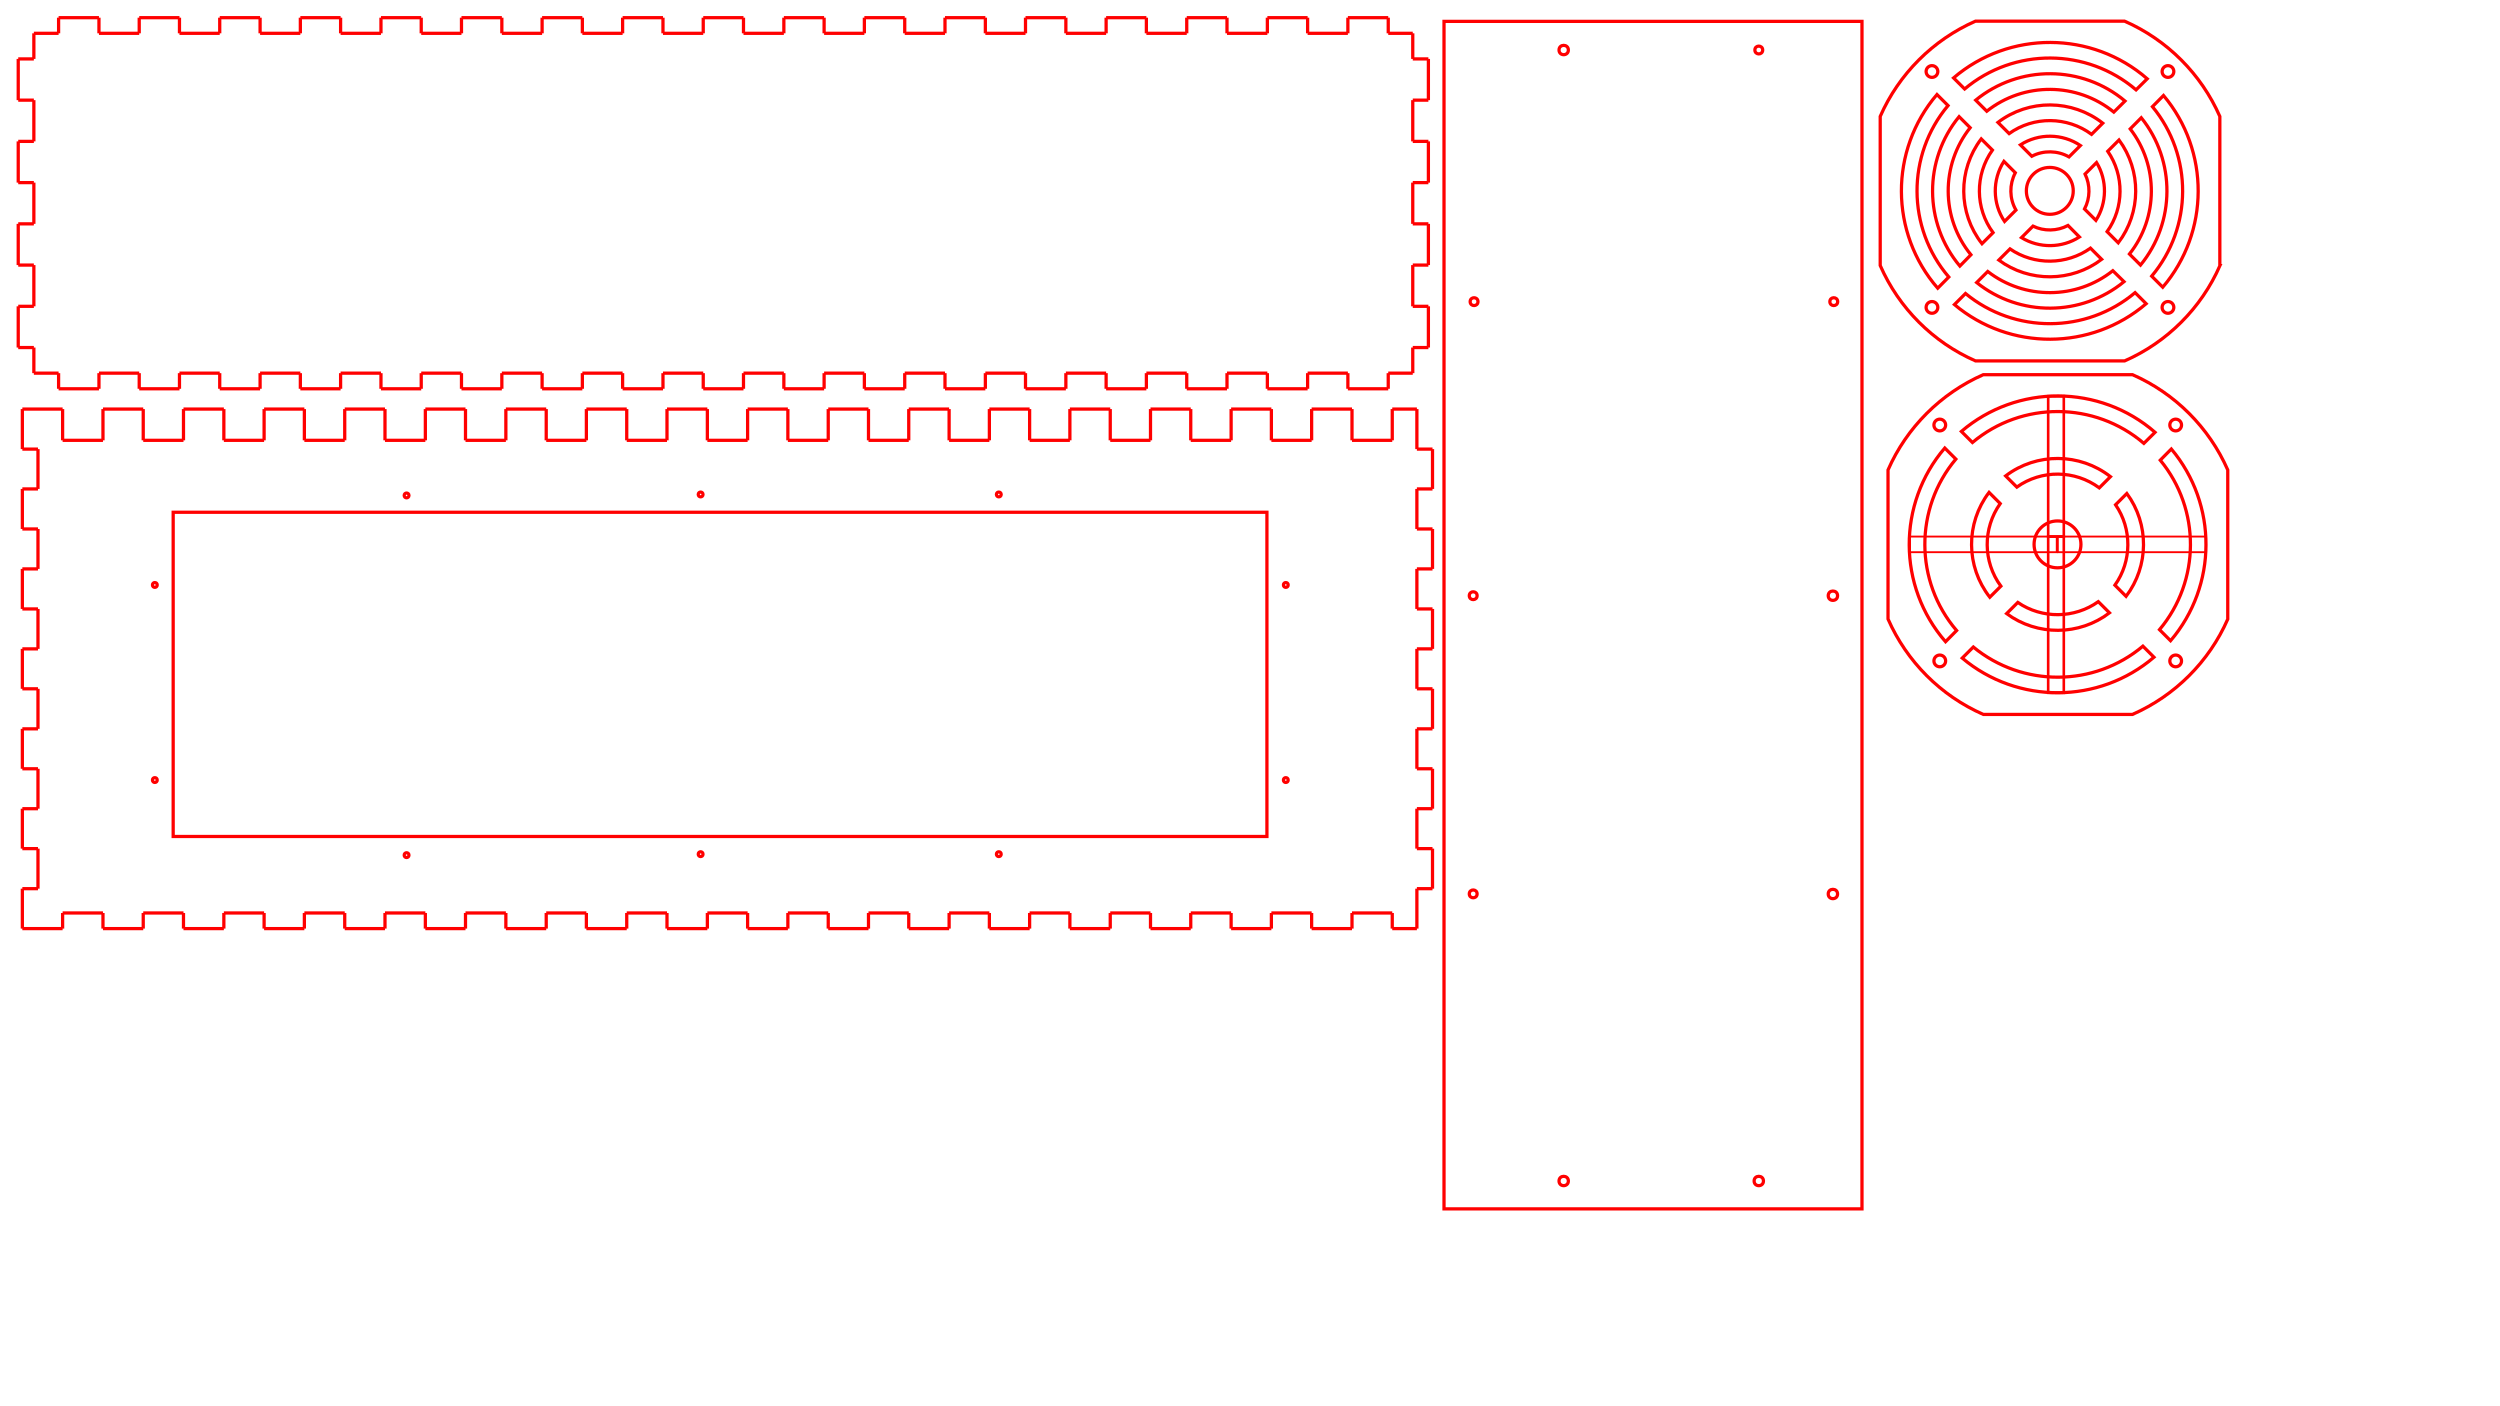 <?xml version="1.0" encoding="utf-8"?>
<!-- Generator: Adobe Illustrator 17.1.0, SVG Export Plug-In . SVG Version: 6.00 Build 0)  -->
<!DOCTYPE svg PUBLIC "-//W3C//DTD SVG 1.1//EN" "http://www.w3.org/Graphics/SVG/1.1/DTD/svg11.dtd">
<svg version="1.1" id="Layer_1" xmlns="http://www.w3.org/2000/svg" xmlns:xlink="http://www.w3.org/1999/xlink" x="0px" y="0px"
	 viewBox="0 0 2304 1296" enable-background="new 0 0 2304 1296" xml:space="preserve">
<g id="Layer_x0020_1">
	<line fill="none" stroke="#FF0000" stroke-width="3" x1="31.2" y1="343.9" x2="54" y2="343.9"/>
	<line fill="none" stroke="#FF0000" stroke-width="3" x1="54" y1="343.9" x2="54" y2="358.3"/>
	<line fill="none" stroke="#FF0000" stroke-width="3" x1="54" y1="358.3" x2="91.2" y2="358.3"/>
	<line fill="none" stroke="#FF0000" stroke-width="3" x1="91.2" y1="343.9" x2="91.2" y2="358.3"/>
	<line fill="none" stroke="#FF0000" stroke-width="3" x1="91.2" y1="343.9" x2="128.3" y2="343.9"/>
	<line fill="none" stroke="#FF0000" stroke-width="3" x1="128.3" y1="343.9" x2="128.3" y2="358.3"/>
	<line fill="none" stroke="#FF0000" stroke-width="3" x1="128.3" y1="358.3" x2="165.4" y2="358.3"/>
	<line fill="none" stroke="#FF0000" stroke-width="3" x1="165.4" y1="343.9" x2="165.4" y2="358.3"/>
	<line fill="none" stroke="#FF0000" stroke-width="3" x1="165.4" y1="343.9" x2="202.5" y2="343.9"/>
	<line fill="none" stroke="#FF0000" stroke-width="3" x1="202.5" y1="343.9" x2="202.5" y2="358.3"/>
	<line fill="none" stroke="#FF0000" stroke-width="3" x1="202.5" y1="358.3" x2="239.7" y2="358.3"/>
	<line fill="none" stroke="#FF0000" stroke-width="3" x1="239.7" y1="343.9" x2="239.7" y2="358.3"/>
	<line fill="none" stroke="#FF0000" stroke-width="3" x1="239.7" y1="343.9" x2="276.8" y2="343.9"/>
	<line fill="none" stroke="#FF0000" stroke-width="3" x1="276.8" y1="343.9" x2="276.8" y2="358.3"/>
	<line fill="none" stroke="#FF0000" stroke-width="3" x1="276.8" y1="358.3" x2="313.9" y2="358.3"/>
	<line fill="none" stroke="#FF0000" stroke-width="3" x1="313.9" y1="343.9" x2="313.9" y2="358.3"/>
	<line fill="none" stroke="#FF0000" stroke-width="3" x1="313.9" y1="343.9" x2="351.1" y2="343.9"/>
	<line fill="none" stroke="#FF0000" stroke-width="3" x1="351.1" y1="343.9" x2="351.1" y2="358.3"/>
	<line fill="none" stroke="#FF0000" stroke-width="3" x1="351.1" y1="358.3" x2="388.2" y2="358.3"/>
	<line fill="none" stroke="#FF0000" stroke-width="3" x1="388.2" y1="343.9" x2="388.2" y2="358.3"/>
	<line fill="none" stroke="#FF0000" stroke-width="3" x1="388.2" y1="343.9" x2="425.3" y2="343.9"/>
	<line fill="none" stroke="#FF0000" stroke-width="3" x1="425.3" y1="343.9" x2="425.3" y2="358.3"/>
	<line fill="none" stroke="#FF0000" stroke-width="3" x1="425.3" y1="358.3" x2="462.5" y2="358.3"/>
	<line fill="none" stroke="#FF0000" stroke-width="3" x1="462.5" y1="343.9" x2="462.5" y2="358.3"/>
	<line fill="none" stroke="#FF0000" stroke-width="3" x1="462.5" y1="343.9" x2="499.6" y2="343.9"/>
	<line fill="none" stroke="#FF0000" stroke-width="3" x1="499.6" y1="343.9" x2="499.6" y2="358.3"/>
	<line fill="none" stroke="#FF0000" stroke-width="3" x1="499.6" y1="358.3" x2="536.7" y2="358.3"/>
	<line fill="none" stroke="#FF0000" stroke-width="3" x1="536.7" y1="343.9" x2="536.7" y2="358.3"/>
	<line fill="none" stroke="#FF0000" stroke-width="3" x1="536.7" y1="343.9" x2="573.8" y2="343.9"/>
	<line fill="none" stroke="#FF0000" stroke-width="3" x1="573.8" y1="343.9" x2="573.8" y2="358.3"/>
	<line fill="none" stroke="#FF0000" stroke-width="3" x1="573.8" y1="358.3" x2="611" y2="358.3"/>
	<line fill="none" stroke="#FF0000" stroke-width="3" x1="611" y1="343.9" x2="611" y2="358.3"/>
	<line fill="none" stroke="#FF0000" stroke-width="3" x1="611" y1="343.9" x2="648.1" y2="343.9"/>
	<line fill="none" stroke="#FF0000" stroke-width="3" x1="648.1" y1="343.9" x2="648.1" y2="358.3"/>
	<line fill="none" stroke="#FF0000" stroke-width="3" x1="648.1" y1="358.3" x2="685.2" y2="358.3"/>
	<line fill="none" stroke="#FF0000" stroke-width="3" x1="685.2" y1="343.9" x2="685.2" y2="358.3"/>
	<line fill="none" stroke="#FF0000" stroke-width="3" x1="685.2" y1="343.9" x2="722.4" y2="343.9"/>
	<line fill="none" stroke="#FF0000" stroke-width="3" x1="722.4" y1="343.9" x2="722.4" y2="358.3"/>
	<line fill="none" stroke="#FF0000" stroke-width="3" x1="722.4" y1="358.3" x2="759.5" y2="358.3"/>
	<line fill="none" stroke="#FF0000" stroke-width="3" x1="759.5" y1="343.9" x2="759.5" y2="358.3"/>
	<line fill="none" stroke="#FF0000" stroke-width="3" x1="759.5" y1="343.9" x2="796.6" y2="343.9"/>
	<line fill="none" stroke="#FF0000" stroke-width="3" x1="796.6" y1="343.9" x2="796.6" y2="358.3"/>
	<line fill="none" stroke="#FF0000" stroke-width="3" x1="796.6" y1="358.3" x2="833.8" y2="358.3"/>
	<line fill="none" stroke="#FF0000" stroke-width="3" x1="833.8" y1="343.9" x2="833.8" y2="358.3"/>
	<line fill="none" stroke="#FF0000" stroke-width="3" x1="833.8" y1="343.9" x2="870.9" y2="343.9"/>
	<line fill="none" stroke="#FF0000" stroke-width="3" x1="870.9" y1="343.9" x2="870.9" y2="358.3"/>
	<line fill="none" stroke="#FF0000" stroke-width="3" x1="870.9" y1="358.3" x2="908.1" y2="358.3"/>
	<line fill="none" stroke="#FF0000" stroke-width="3" x1="908.1" y1="343.9" x2="908.1" y2="358.3"/>
	<line fill="none" stroke="#FF0000" stroke-width="3" x1="908.1" y1="343.9" x2="945.1" y2="343.9"/>
	<line fill="none" stroke="#FF0000" stroke-width="3" x1="945.1" y1="343.9" x2="945.1" y2="358.3"/>
	<line fill="none" stroke="#FF0000" stroke-width="3" x1="945.1" y1="358.3" x2="982.3" y2="358.3"/>
	<line fill="none" stroke="#FF0000" stroke-width="3" x1="982.3" y1="343.9" x2="982.3" y2="358.3"/>
	<line fill="none" stroke="#FF0000" stroke-width="3" x1="982.3" y1="343.9" x2="1019.4" y2="343.9"/>
	<line fill="none" stroke="#FF0000" stroke-width="3" x1="1019.4" y1="343.9" x2="1019.4" y2="358.3"/>
	<line fill="none" stroke="#FF0000" stroke-width="3" x1="1019.4" y1="358.3" x2="1056.5" y2="358.3"/>
	<line fill="none" stroke="#FF0000" stroke-width="3" x1="1056.5" y1="343.9" x2="1056.5" y2="358.3"/>
	<line fill="none" stroke="#FF0000" stroke-width="3" x1="1056.5" y1="343.9" x2="1093.7" y2="343.9"/>
	<line fill="none" stroke="#FF0000" stroke-width="3" x1="1093.7" y1="343.9" x2="1093.7" y2="358.3"/>
	<line fill="none" stroke="#FF0000" stroke-width="3" x1="1093.7" y1="358.3" x2="1130.8" y2="358.3"/>
	<line fill="none" stroke="#FF0000" stroke-width="3" x1="1130.8" y1="343.9" x2="1130.8" y2="358.3"/>
	<line fill="none" stroke="#FF0000" stroke-width="3" x1="1130.8" y1="343.9" x2="1168" y2="343.9"/>
	<line fill="none" stroke="#FF0000" stroke-width="3" x1="1168" y1="343.9" x2="1168" y2="358.3"/>
	<line fill="none" stroke="#FF0000" stroke-width="3" x1="1168" y1="358.3" x2="1205.1" y2="358.3"/>
	<line fill="none" stroke="#FF0000" stroke-width="3" x1="1205.1" y1="343.9" x2="1205.1" y2="358.3"/>
	<line fill="none" stroke="#FF0000" stroke-width="3" x1="1205.1" y1="343.9" x2="1242.2" y2="343.9"/>
	<line fill="none" stroke="#FF0000" stroke-width="3" x1="1242.2" y1="343.9" x2="1242.2" y2="358.3"/>
	<line fill="none" stroke="#FF0000" stroke-width="3" x1="1242.2" y1="358.3" x2="1279.4" y2="358.3"/>
	<line fill="none" stroke="#FF0000" stroke-width="3" x1="1279.4" y1="343.9" x2="1279.4" y2="358.3"/>
	<line fill="none" stroke="#FF0000" stroke-width="3" x1="1279.4" y1="343.9" x2="1302" y2="343.9"/>
	<line fill="none" stroke="#FF0000" stroke-width="3" x1="31.2" y1="30.7" x2="54" y2="30.7"/>
	<line fill="none" stroke="#FF0000" stroke-width="3" x1="54" y1="16.3" x2="54" y2="30.7"/>
	<line fill="none" stroke="#FF0000" stroke-width="3" x1="54" y1="16.3" x2="91.2" y2="16.3"/>
	<line fill="none" stroke="#FF0000" stroke-width="3" x1="91.2" y1="16.3" x2="91.2" y2="30.7"/>
	<line fill="none" stroke="#FF0000" stroke-width="3" x1="91.2" y1="30.7" x2="128.3" y2="30.7"/>
	<line fill="none" stroke="#FF0000" stroke-width="3" x1="128.3" y1="16.3" x2="128.3" y2="30.7"/>
	<line fill="none" stroke="#FF0000" stroke-width="3" x1="128.3" y1="16.3" x2="165.4" y2="16.3"/>
	<line fill="none" stroke="#FF0000" stroke-width="3" x1="165.4" y1="16.3" x2="165.4" y2="30.7"/>
	<line fill="none" stroke="#FF0000" stroke-width="3" x1="165.4" y1="30.7" x2="202.5" y2="30.7"/>
	<line fill="none" stroke="#FF0000" stroke-width="3" x1="202.5" y1="16.3" x2="202.5" y2="30.7"/>
	<line fill="none" stroke="#FF0000" stroke-width="3" x1="202.5" y1="16.3" x2="239.7" y2="16.3"/>
	<line fill="none" stroke="#FF0000" stroke-width="3" x1="239.7" y1="16.3" x2="239.7" y2="30.7"/>
	<line fill="none" stroke="#FF0000" stroke-width="3" x1="239.7" y1="30.7" x2="276.8" y2="30.7"/>
	<line fill="none" stroke="#FF0000" stroke-width="3" x1="276.8" y1="16.3" x2="276.8" y2="30.7"/>
	<line fill="none" stroke="#FF0000" stroke-width="3" x1="276.8" y1="16.3" x2="313.9" y2="16.3"/>
	<line fill="none" stroke="#FF0000" stroke-width="3" x1="313.9" y1="16.3" x2="313.9" y2="30.7"/>
	<line fill="none" stroke="#FF0000" stroke-width="3" x1="313.9" y1="30.7" x2="351.1" y2="30.7"/>
	<line fill="none" stroke="#FF0000" stroke-width="3" x1="351.1" y1="16.3" x2="351.1" y2="30.7"/>
	<line fill="none" stroke="#FF0000" stroke-width="3" x1="351.1" y1="16.3" x2="388.2" y2="16.3"/>
	<line fill="none" stroke="#FF0000" stroke-width="3" x1="388.2" y1="16.3" x2="388.2" y2="30.7"/>
	<line fill="none" stroke="#FF0000" stroke-width="3" x1="388.2" y1="30.7" x2="425.3" y2="30.7"/>
	<line fill="none" stroke="#FF0000" stroke-width="3" x1="425.3" y1="16.3" x2="425.3" y2="30.7"/>
	<line fill="none" stroke="#FF0000" stroke-width="3" x1="425.3" y1="16.3" x2="462.5" y2="16.3"/>
	<line fill="none" stroke="#FF0000" stroke-width="3" x1="462.5" y1="16.3" x2="462.5" y2="30.7"/>
	<line fill="none" stroke="#FF0000" stroke-width="3" x1="462.5" y1="30.7" x2="499.6" y2="30.7"/>
	<line fill="none" stroke="#FF0000" stroke-width="3" x1="499.6" y1="16.3" x2="499.6" y2="30.7"/>
	<line fill="none" stroke="#FF0000" stroke-width="3" x1="499.6" y1="16.3" x2="536.7" y2="16.3"/>
	<line fill="none" stroke="#FF0000" stroke-width="3" x1="536.7" y1="16.3" x2="536.7" y2="30.7"/>
	<line fill="none" stroke="#FF0000" stroke-width="3" x1="536.7" y1="30.7" x2="573.8" y2="30.7"/>
	<line fill="none" stroke="#FF0000" stroke-width="3" x1="573.8" y1="16.3" x2="573.8" y2="30.7"/>
	<line fill="none" stroke="#FF0000" stroke-width="3" x1="573.8" y1="16.3" x2="611" y2="16.3"/>
	<line fill="none" stroke="#FF0000" stroke-width="3" x1="611" y1="16.3" x2="611" y2="30.7"/>
	<line fill="none" stroke="#FF0000" stroke-width="3" x1="611" y1="30.7" x2="648.1" y2="30.7"/>
	<line fill="none" stroke="#FF0000" stroke-width="3" x1="648.1" y1="16.3" x2="648.1" y2="30.7"/>
	<line fill="none" stroke="#FF0000" stroke-width="3" x1="648.1" y1="16.3" x2="685.2" y2="16.3"/>
	<line fill="none" stroke="#FF0000" stroke-width="3" x1="685.2" y1="16.3" x2="685.2" y2="30.7"/>
	<line fill="none" stroke="#FF0000" stroke-width="3" x1="685.2" y1="30.7" x2="722.4" y2="30.7"/>
	<line fill="none" stroke="#FF0000" stroke-width="3" x1="722.4" y1="16.3" x2="722.4" y2="30.7"/>
	<line fill="none" stroke="#FF0000" stroke-width="3" x1="722.4" y1="16.3" x2="759.5" y2="16.3"/>
	<line fill="none" stroke="#FF0000" stroke-width="3" x1="759.5" y1="16.3" x2="759.5" y2="30.7"/>
	<line fill="none" stroke="#FF0000" stroke-width="3" x1="759.5" y1="30.7" x2="796.6" y2="30.7"/>
	<line fill="none" stroke="#FF0000" stroke-width="3" x1="796.6" y1="16.3" x2="796.6" y2="30.7"/>
	<line fill="none" stroke="#FF0000" stroke-width="3" x1="796.6" y1="16.3" x2="833.8" y2="16.3"/>
	<line fill="none" stroke="#FF0000" stroke-width="3" x1="833.8" y1="16.3" x2="833.8" y2="30.7"/>
	<line fill="none" stroke="#FF0000" stroke-width="3" x1="833.8" y1="30.7" x2="870.9" y2="30.7"/>
	<line fill="none" stroke="#FF0000" stroke-width="3" x1="870.9" y1="16.3" x2="870.9" y2="30.7"/>
	<line fill="none" stroke="#FF0000" stroke-width="3" x1="870.9" y1="16.3" x2="908.1" y2="16.3"/>
	<line fill="none" stroke="#FF0000" stroke-width="3" x1="908.1" y1="16.3" x2="908.1" y2="30.7"/>
	<line fill="none" stroke="#FF0000" stroke-width="3" x1="908.1" y1="30.7" x2="945.1" y2="30.7"/>
	<line fill="none" stroke="#FF0000" stroke-width="3" x1="945.1" y1="16.3" x2="945.1" y2="30.7"/>
	<line fill="none" stroke="#FF0000" stroke-width="3" x1="945.1" y1="16.3" x2="982.3" y2="16.3"/>
	<line fill="none" stroke="#FF0000" stroke-width="3" x1="982.3" y1="16.3" x2="982.3" y2="30.7"/>
	<line fill="none" stroke="#FF0000" stroke-width="3" x1="982.3" y1="30.7" x2="1019.4" y2="30.7"/>
	<line fill="none" stroke="#FF0000" stroke-width="3" x1="1019.4" y1="16.3" x2="1019.4" y2="30.7"/>
	<line fill="none" stroke="#FF0000" stroke-width="3" x1="1019.4" y1="16.3" x2="1056.5" y2="16.3"/>
	<line fill="none" stroke="#FF0000" stroke-width="3" x1="1056.5" y1="16.3" x2="1056.5" y2="30.7"/>
	<line fill="none" stroke="#FF0000" stroke-width="3" x1="1056.5" y1="30.7" x2="1093.7" y2="30.7"/>
	<line fill="none" stroke="#FF0000" stroke-width="3" x1="1093.7" y1="16.3" x2="1093.7" y2="30.7"/>
	<line fill="none" stroke="#FF0000" stroke-width="3" x1="1093.7" y1="16.3" x2="1130.8" y2="16.3"/>
	<line fill="none" stroke="#FF0000" stroke-width="3" x1="1130.8" y1="16.3" x2="1130.8" y2="30.7"/>
	<line fill="none" stroke="#FF0000" stroke-width="3" x1="1130.8" y1="30.7" x2="1168" y2="30.7"/>
	<line fill="none" stroke="#FF0000" stroke-width="3" x1="1168" y1="16.3" x2="1168" y2="30.7"/>
	<line fill="none" stroke="#FF0000" stroke-width="3" x1="1168" y1="16.3" x2="1205.1" y2="16.3"/>
	<line fill="none" stroke="#FF0000" stroke-width="3" x1="1205.1" y1="16.3" x2="1205.1" y2="30.7"/>
	<line fill="none" stroke="#FF0000" stroke-width="3" x1="1205.1" y1="30.7" x2="1242.2" y2="30.7"/>
	<line fill="none" stroke="#FF0000" stroke-width="3" x1="1242.2" y1="16.3" x2="1242.2" y2="30.7"/>
	<line fill="none" stroke="#FF0000" stroke-width="3" x1="1242.2" y1="16.3" x2="1279.4" y2="16.3"/>
	<line fill="none" stroke="#FF0000" stroke-width="3" x1="1279.4" y1="16.3" x2="1279.4" y2="30.7"/>
	<line fill="none" stroke="#FF0000" stroke-width="3" x1="1279.4" y1="30.7" x2="1302" y2="30.7"/>
	<line fill="none" stroke="#FF0000" stroke-width="3" x1="31.2" y1="343.9" x2="31.2" y2="320.3"/>
	<line fill="none" stroke="#FF0000" stroke-width="3" x1="31.2" y1="320.3" x2="16.8" y2="320.3"/>
	<line fill="none" stroke="#FF0000" stroke-width="3" x1="16.8" y1="320.3" x2="16.8" y2="282.3"/>
	<line fill="none" stroke="#FF0000" stroke-width="3" x1="31.2" y1="282.3" x2="16.8" y2="282.3"/>
	<line fill="none" stroke="#FF0000" stroke-width="3" x1="31.2" y1="282.3" x2="31.2" y2="244.3"/>
	<line fill="none" stroke="#FF0000" stroke-width="3" x1="31.2" y1="244.3" x2="16.8" y2="244.3"/>
	<line fill="none" stroke="#FF0000" stroke-width="3" x1="16.8" y1="244.3" x2="16.8" y2="206.3"/>
	<line fill="none" stroke="#FF0000" stroke-width="3" x1="31.2" y1="206.3" x2="16.8" y2="206.3"/>
	<line fill="none" stroke="#FF0000" stroke-width="3" x1="31.2" y1="206.3" x2="31.2" y2="168.3"/>
	<line fill="none" stroke="#FF0000" stroke-width="3" x1="31.2" y1="168.3" x2="16.8" y2="168.3"/>
	<line fill="none" stroke="#FF0000" stroke-width="3" x1="16.8" y1="168.3" x2="16.8" y2="130.3"/>
	<line fill="none" stroke="#FF0000" stroke-width="3" x1="31.2" y1="130.3" x2="16.8" y2="130.3"/>
	<line fill="none" stroke="#FF0000" stroke-width="3" x1="31.2" y1="130.3" x2="31.2" y2="92.3"/>
	<line fill="none" stroke="#FF0000" stroke-width="3" x1="31.2" y1="92.3" x2="16.8" y2="92.3"/>
	<line fill="none" stroke="#FF0000" stroke-width="3" x1="16.8" y1="92.3" x2="16.8" y2="54.3"/>
	<line fill="none" stroke="#FF0000" stroke-width="3" x1="31.2" y1="54.3" x2="16.8" y2="54.3"/>
	<line fill="none" stroke="#FF0000" stroke-width="3" x1="31.2" y1="54.3" x2="31.2" y2="30.7"/>
	<line fill="none" stroke="#FF0000" stroke-width="3" x1="1302" y1="343.9" x2="1302" y2="320.3"/>
	<line fill="none" stroke="#FF0000" stroke-width="3" x1="1316.4" y1="320.3" x2="1302" y2="320.3"/>
	<line fill="none" stroke="#FF0000" stroke-width="3" x1="1316.4" y1="320.3" x2="1316.4" y2="282.3"/>
	<line fill="none" stroke="#FF0000" stroke-width="3" x1="1316.4" y1="282.3" x2="1302" y2="282.3"/>
	<line fill="none" stroke="#FF0000" stroke-width="3" x1="1302" y1="282.3" x2="1302" y2="244.3"/>
	<line fill="none" stroke="#FF0000" stroke-width="3" x1="1316.4" y1="244.3" x2="1302" y2="244.3"/>
	<line fill="none" stroke="#FF0000" stroke-width="3" x1="1316.4" y1="244.3" x2="1316.4" y2="206.3"/>
	<line fill="none" stroke="#FF0000" stroke-width="3" x1="1316.4" y1="206.3" x2="1302" y2="206.3"/>
	<line fill="none" stroke="#FF0000" stroke-width="3" x1="1302" y1="206.3" x2="1302" y2="168.3"/>
	<line fill="none" stroke="#FF0000" stroke-width="3" x1="1316.4" y1="168.3" x2="1302" y2="168.3"/>
	<line fill="none" stroke="#FF0000" stroke-width="3" x1="1316.4" y1="168.3" x2="1316.4" y2="130.3"/>
	<line fill="none" stroke="#FF0000" stroke-width="3" x1="1316.4" y1="130.3" x2="1302" y2="130.3"/>
	<line fill="none" stroke="#FF0000" stroke-width="3" x1="1302" y1="130.3" x2="1302" y2="92.3"/>
	<line fill="none" stroke="#FF0000" stroke-width="3" x1="1316.4" y1="92.3" x2="1302" y2="92.3"/>
	<line fill="none" stroke="#FF0000" stroke-width="3" x1="1316.4" y1="92.3" x2="1316.4" y2="54.3"/>
	<line fill="none" stroke="#FF0000" stroke-width="3" x1="1316.4" y1="54.3" x2="1302" y2="54.3"/>
	<line fill="none" stroke="#FF0000" stroke-width="3" x1="1302" y1="54.3" x2="1302" y2="30.7"/>
	<line fill="none" stroke="#FF0000" stroke-width="3" x1="20.6" y1="855.8" x2="57.7" y2="855.8"/>
	<line fill="none" stroke="#FF0000" stroke-width="3" x1="57.7" y1="841.4" x2="57.7" y2="855.8"/>
	<line fill="none" stroke="#FF0000" stroke-width="3" x1="57.7" y1="841.4" x2="94.9" y2="841.4"/>
	<line fill="none" stroke="#FF0000" stroke-width="3" x1="94.9" y1="841.4" x2="94.9" y2="855.8"/>
	<line fill="none" stroke="#FF0000" stroke-width="3" x1="94.9" y1="855.8" x2="132" y2="855.8"/>
	<line fill="none" stroke="#FF0000" stroke-width="3" x1="132" y1="841.4" x2="132" y2="855.8"/>
	<line fill="none" stroke="#FF0000" stroke-width="3" x1="132" y1="841.4" x2="169.1" y2="841.4"/>
	<line fill="none" stroke="#FF0000" stroke-width="3" x1="169.1" y1="841.4" x2="169.1" y2="855.8"/>
	<line fill="none" stroke="#FF0000" stroke-width="3" x1="169.1" y1="855.8" x2="206.3" y2="855.8"/>
	<line fill="none" stroke="#FF0000" stroke-width="3" x1="206.3" y1="841.4" x2="206.3" y2="855.8"/>
	<line fill="none" stroke="#FF0000" stroke-width="3" x1="206.3" y1="841.4" x2="243.4" y2="841.4"/>
	<line fill="none" stroke="#FF0000" stroke-width="3" x1="243.4" y1="841.4" x2="243.4" y2="855.8"/>
	<line fill="none" stroke="#FF0000" stroke-width="3" x1="243.4" y1="855.8" x2="280.5" y2="855.8"/>
	<line fill="none" stroke="#FF0000" stroke-width="3" x1="280.5" y1="841.4" x2="280.5" y2="855.8"/>
	<line fill="none" stroke="#FF0000" stroke-width="3" x1="280.5" y1="841.4" x2="317.7" y2="841.4"/>
	<line fill="none" stroke="#FF0000" stroke-width="3" x1="317.7" y1="841.4" x2="317.7" y2="855.8"/>
	<line fill="none" stroke="#FF0000" stroke-width="3" x1="317.7" y1="855.8" x2="354.8" y2="855.8"/>
	<line fill="none" stroke="#FF0000" stroke-width="3" x1="354.8" y1="841.4" x2="354.8" y2="855.8"/>
	<line fill="none" stroke="#FF0000" stroke-width="3" x1="354.8" y1="841.4" x2="392" y2="841.4"/>
	<line fill="none" stroke="#FF0000" stroke-width="3" x1="392" y1="841.4" x2="392" y2="855.8"/>
	<line fill="none" stroke="#FF0000" stroke-width="3" x1="392" y1="855.8" x2="429" y2="855.8"/>
	<line fill="none" stroke="#FF0000" stroke-width="3" x1="429" y1="841.4" x2="429" y2="855.8"/>
	<line fill="none" stroke="#FF0000" stroke-width="3" x1="429" y1="841.4" x2="466.2" y2="841.4"/>
	<line fill="none" stroke="#FF0000" stroke-width="3" x1="466.2" y1="841.4" x2="466.2" y2="855.8"/>
	<line fill="none" stroke="#FF0000" stroke-width="3" x1="466.2" y1="855.8" x2="503.4" y2="855.8"/>
	<line fill="none" stroke="#FF0000" stroke-width="3" x1="503.4" y1="841.4" x2="503.4" y2="855.8"/>
	<line fill="none" stroke="#FF0000" stroke-width="3" x1="503.4" y1="841.4" x2="540.4" y2="841.4"/>
	<line fill="none" stroke="#FF0000" stroke-width="3" x1="540.4" y1="841.4" x2="540.4" y2="855.8"/>
	<line fill="none" stroke="#FF0000" stroke-width="3" x1="540.4" y1="855.8" x2="577.6" y2="855.8"/>
	<line fill="none" stroke="#FF0000" stroke-width="3" x1="577.6" y1="841.4" x2="577.6" y2="855.8"/>
	<line fill="none" stroke="#FF0000" stroke-width="3" x1="577.6" y1="841.4" x2="614.7" y2="841.4"/>
	<line fill="none" stroke="#FF0000" stroke-width="3" x1="614.7" y1="841.4" x2="614.7" y2="855.8"/>
	<line fill="none" stroke="#FF0000" stroke-width="3" x1="614.7" y1="855.8" x2="651.9" y2="855.8"/>
	<line fill="none" stroke="#FF0000" stroke-width="3" x1="651.9" y1="841.4" x2="651.9" y2="855.8"/>
	<line fill="none" stroke="#FF0000" stroke-width="3" x1="651.9" y1="841.4" x2="689" y2="841.4"/>
	<line fill="none" stroke="#FF0000" stroke-width="3" x1="689" y1="841.4" x2="689" y2="855.8"/>
	<line fill="none" stroke="#FF0000" stroke-width="3" x1="689" y1="855.8" x2="726.1" y2="855.8"/>
	<line fill="none" stroke="#FF0000" stroke-width="3" x1="726.1" y1="841.4" x2="726.1" y2="855.8"/>
	<line fill="none" stroke="#FF0000" stroke-width="3" x1="726.1" y1="841.4" x2="763.3" y2="841.4"/>
	<line fill="none" stroke="#FF0000" stroke-width="3" x1="763.3" y1="841.4" x2="763.3" y2="855.8"/>
	<line fill="none" stroke="#FF0000" stroke-width="3" x1="763.3" y1="855.8" x2="800.4" y2="855.8"/>
	<line fill="none" stroke="#FF0000" stroke-width="3" x1="800.4" y1="841.4" x2="800.4" y2="855.8"/>
	<line fill="none" stroke="#FF0000" stroke-width="3" x1="800.4" y1="841.4" x2="837.5" y2="841.4"/>
	<line fill="none" stroke="#FF0000" stroke-width="3" x1="837.5" y1="841.4" x2="837.5" y2="855.8"/>
	<line fill="none" stroke="#FF0000" stroke-width="3" x1="837.5" y1="855.8" x2="874.7" y2="855.8"/>
	<line fill="none" stroke="#FF0000" stroke-width="3" x1="874.7" y1="841.4" x2="874.7" y2="855.8"/>
	<line fill="none" stroke="#FF0000" stroke-width="3" x1="874.7" y1="841.4" x2="911.8" y2="841.4"/>
	<line fill="none" stroke="#FF0000" stroke-width="3" x1="911.8" y1="841.4" x2="911.8" y2="855.8"/>
	<line fill="none" stroke="#FF0000" stroke-width="3" x1="911.8" y1="855.8" x2="948.9" y2="855.8"/>
	<line fill="none" stroke="#FF0000" stroke-width="3" x1="948.9" y1="841.4" x2="948.9" y2="855.8"/>
	<line fill="none" stroke="#FF0000" stroke-width="3" x1="948.9" y1="841.4" x2="986" y2="841.4"/>
	<line fill="none" stroke="#FF0000" stroke-width="3" x1="986" y1="841.4" x2="986" y2="855.8"/>
	<line fill="none" stroke="#FF0000" stroke-width="3" x1="986" y1="855.8" x2="1023.2" y2="855.8"/>
	<line fill="none" stroke="#FF0000" stroke-width="3" x1="1023.2" y1="841.4" x2="1023.2" y2="855.8"/>
	<line fill="none" stroke="#FF0000" stroke-width="3" x1="1023.2" y1="841.4" x2="1060.3" y2="841.4"/>
	<line fill="none" stroke="#FF0000" stroke-width="3" x1="1060.3" y1="841.4" x2="1060.3" y2="855.8"/>
	<line fill="none" stroke="#FF0000" stroke-width="3" x1="1060.3" y1="855.8" x2="1097.4" y2="855.8"/>
	<line fill="none" stroke="#FF0000" stroke-width="3" x1="1097.4" y1="841.4" x2="1097.4" y2="855.8"/>
	<line fill="none" stroke="#FF0000" stroke-width="3" x1="1097.4" y1="841.4" x2="1134.6" y2="841.4"/>
	<line fill="none" stroke="#FF0000" stroke-width="3" x1="1134.6" y1="841.4" x2="1134.6" y2="855.8"/>
	<line fill="none" stroke="#FF0000" stroke-width="3" x1="1134.6" y1="855.8" x2="1171.7" y2="855.8"/>
	<line fill="none" stroke="#FF0000" stroke-width="3" x1="1171.7" y1="841.4" x2="1171.7" y2="855.8"/>
	<line fill="none" stroke="#FF0000" stroke-width="3" x1="1171.7" y1="841.4" x2="1208.8" y2="841.4"/>
	<line fill="none" stroke="#FF0000" stroke-width="3" x1="1208.8" y1="841.4" x2="1208.8" y2="855.8"/>
	<line fill="none" stroke="#FF0000" stroke-width="3" x1="1208.8" y1="855.8" x2="1246" y2="855.8"/>
	<line fill="none" stroke="#FF0000" stroke-width="3" x1="1246" y1="841.4" x2="1246" y2="855.8"/>
	<line fill="none" stroke="#FF0000" stroke-width="3" x1="1246" y1="841.4" x2="1283.1" y2="841.4"/>
	<line fill="none" stroke="#FF0000" stroke-width="3" x1="1283.1" y1="841.4" x2="1283.1" y2="855.8"/>
	<line fill="none" stroke="#FF0000" stroke-width="3" x1="1283.1" y1="855.8" x2="1305.8" y2="855.8"/>
	<line fill="none" stroke="#FF0000" stroke-width="3" x1="20.6" y1="377" x2="57.7" y2="377"/>
	<line fill="none" stroke="#FF0000" stroke-width="3" x1="57.7" y1="377" x2="57.7" y2="405.8"/>
	<line fill="none" stroke="#FF0000" stroke-width="3" x1="57.7" y1="405.8" x2="94.9" y2="405.8"/>
	<line fill="none" stroke="#FF0000" stroke-width="3" x1="94.9" y1="377" x2="94.9" y2="405.8"/>
	<line fill="none" stroke="#FF0000" stroke-width="3" x1="94.9" y1="377" x2="132" y2="377"/>
	<line fill="none" stroke="#FF0000" stroke-width="3" x1="132" y1="377" x2="132" y2="405.8"/>
	<line fill="none" stroke="#FF0000" stroke-width="3" x1="132" y1="405.8" x2="169.1" y2="405.8"/>
	<line fill="none" stroke="#FF0000" stroke-width="3" x1="169.1" y1="377" x2="169.1" y2="405.8"/>
	<line fill="none" stroke="#FF0000" stroke-width="3" x1="169.1" y1="377" x2="206.3" y2="377"/>
	<line fill="none" stroke="#FF0000" stroke-width="3" x1="206.3" y1="377" x2="206.3" y2="405.8"/>
	<line fill="none" stroke="#FF0000" stroke-width="3" x1="206.3" y1="405.8" x2="243.4" y2="405.8"/>
	<line fill="none" stroke="#FF0000" stroke-width="3" x1="243.4" y1="377" x2="243.4" y2="405.8"/>
	<line fill="none" stroke="#FF0000" stroke-width="3" x1="243.4" y1="377" x2="280.5" y2="377"/>
	<line fill="none" stroke="#FF0000" stroke-width="3" x1="280.5" y1="377" x2="280.5" y2="405.8"/>
	<line fill="none" stroke="#FF0000" stroke-width="3" x1="280.5" y1="405.8" x2="317.7" y2="405.8"/>
	<line fill="none" stroke="#FF0000" stroke-width="3" x1="317.7" y1="377" x2="317.7" y2="405.8"/>
	<line fill="none" stroke="#FF0000" stroke-width="3" x1="317.7" y1="377" x2="354.8" y2="377"/>
	<line fill="none" stroke="#FF0000" stroke-width="3" x1="354.8" y1="377" x2="354.8" y2="405.8"/>
	<line fill="none" stroke="#FF0000" stroke-width="3" x1="354.8" y1="405.8" x2="392" y2="405.8"/>
	<line fill="none" stroke="#FF0000" stroke-width="3" x1="392" y1="377" x2="392" y2="405.8"/>
	<line fill="none" stroke="#FF0000" stroke-width="3" x1="392" y1="377" x2="429" y2="377"/>
	<line fill="none" stroke="#FF0000" stroke-width="3" x1="429" y1="377" x2="429" y2="405.8"/>
	<line fill="none" stroke="#FF0000" stroke-width="3" x1="429" y1="405.8" x2="466.2" y2="405.8"/>
	<line fill="none" stroke="#FF0000" stroke-width="3" x1="466.2" y1="377" x2="466.2" y2="405.8"/>
	<line fill="none" stroke="#FF0000" stroke-width="3" x1="466.2" y1="377" x2="503.4" y2="377"/>
	<line fill="none" stroke="#FF0000" stroke-width="3" x1="503.4" y1="377" x2="503.4" y2="405.8"/>
	<line fill="none" stroke="#FF0000" stroke-width="3" x1="503.4" y1="405.8" x2="540.4" y2="405.8"/>
	<line fill="none" stroke="#FF0000" stroke-width="3" x1="540.4" y1="377" x2="540.4" y2="405.8"/>
	<line fill="none" stroke="#FF0000" stroke-width="3" x1="540.4" y1="377" x2="577.6" y2="377"/>
	<line fill="none" stroke="#FF0000" stroke-width="3" x1="577.6" y1="377" x2="577.6" y2="405.8"/>
	<line fill="none" stroke="#FF0000" stroke-width="3" x1="577.6" y1="405.8" x2="614.7" y2="405.8"/>
	<line fill="none" stroke="#FF0000" stroke-width="3" x1="614.7" y1="377" x2="614.7" y2="405.8"/>
	<line fill="none" stroke="#FF0000" stroke-width="3" x1="614.7" y1="377" x2="651.9" y2="377"/>
	<line fill="none" stroke="#FF0000" stroke-width="3" x1="651.9" y1="377" x2="651.9" y2="405.8"/>
	<line fill="none" stroke="#FF0000" stroke-width="3" x1="651.9" y1="405.8" x2="689" y2="405.8"/>
	<line fill="none" stroke="#FF0000" stroke-width="3" x1="689" y1="377" x2="689" y2="405.8"/>
	<line fill="none" stroke="#FF0000" stroke-width="3" x1="689" y1="377" x2="726.1" y2="377"/>
	<line fill="none" stroke="#FF0000" stroke-width="3" x1="726.1" y1="377" x2="726.1" y2="405.8"/>
	<line fill="none" stroke="#FF0000" stroke-width="3" x1="726.1" y1="405.8" x2="763.3" y2="405.8"/>
	<line fill="none" stroke="#FF0000" stroke-width="3" x1="763.3" y1="377" x2="763.3" y2="405.8"/>
	<line fill="none" stroke="#FF0000" stroke-width="3" x1="763.3" y1="377" x2="800.4" y2="377"/>
	<line fill="none" stroke="#FF0000" stroke-width="3" x1="800.4" y1="377" x2="800.4" y2="405.8"/>
	<line fill="none" stroke="#FF0000" stroke-width="3" x1="800.4" y1="405.8" x2="837.5" y2="405.8"/>
	<line fill="none" stroke="#FF0000" stroke-width="3" x1="837.5" y1="377" x2="837.5" y2="405.8"/>
	<line fill="none" stroke="#FF0000" stroke-width="3" x1="837.5" y1="377" x2="874.7" y2="377"/>
	<line fill="none" stroke="#FF0000" stroke-width="3" x1="874.7" y1="377" x2="874.7" y2="405.8"/>
	<line fill="none" stroke="#FF0000" stroke-width="3" x1="874.7" y1="405.8" x2="911.8" y2="405.8"/>
	<line fill="none" stroke="#FF0000" stroke-width="3" x1="911.8" y1="377" x2="911.8" y2="405.8"/>
	<line fill="none" stroke="#FF0000" stroke-width="3" x1="911.8" y1="377" x2="948.9" y2="377"/>
	<line fill="none" stroke="#FF0000" stroke-width="3" x1="948.9" y1="377" x2="948.9" y2="405.8"/>
	<line fill="none" stroke="#FF0000" stroke-width="3" x1="948.9" y1="405.8" x2="986" y2="405.8"/>
	<line fill="none" stroke="#FF0000" stroke-width="3" x1="986" y1="377" x2="986" y2="405.8"/>
	<line fill="none" stroke="#FF0000" stroke-width="3" x1="986" y1="377" x2="1023.2" y2="377"/>
	<line fill="none" stroke="#FF0000" stroke-width="3" x1="1023.2" y1="377" x2="1023.2" y2="405.8"/>
	<line fill="none" stroke="#FF0000" stroke-width="3" x1="1023.2" y1="405.8" x2="1060.3" y2="405.8"/>
	<line fill="none" stroke="#FF0000" stroke-width="3" x1="1060.3" y1="377" x2="1060.3" y2="405.8"/>
	<line fill="none" stroke="#FF0000" stroke-width="3" x1="1060.3" y1="377" x2="1097.4" y2="377"/>
	<line fill="none" stroke="#FF0000" stroke-width="3" x1="1097.4" y1="377" x2="1097.4" y2="405.8"/>
	<line fill="none" stroke="#FF0000" stroke-width="3" x1="1097.4" y1="405.8" x2="1134.6" y2="405.8"/>
	<line fill="none" stroke="#FF0000" stroke-width="3" x1="1134.6" y1="377" x2="1134.6" y2="405.8"/>
	<line fill="none" stroke="#FF0000" stroke-width="3" x1="1134.6" y1="377" x2="1171.7" y2="377"/>
	<line fill="none" stroke="#FF0000" stroke-width="3" x1="1171.7" y1="377" x2="1171.7" y2="405.8"/>
	<line fill="none" stroke="#FF0000" stroke-width="3" x1="1171.7" y1="405.8" x2="1208.8" y2="405.8"/>
	<line fill="none" stroke="#FF0000" stroke-width="3" x1="1208.8" y1="377" x2="1208.8" y2="405.8"/>
	<line fill="none" stroke="#FF0000" stroke-width="3" x1="1208.8" y1="377" x2="1246" y2="377"/>
	<line fill="none" stroke="#FF0000" stroke-width="3" x1="1246" y1="377" x2="1246" y2="405.8"/>
	<line fill="none" stroke="#FF0000" stroke-width="3" x1="1246" y1="405.8" x2="1283.1" y2="405.8"/>
	<line fill="none" stroke="#FF0000" stroke-width="3" x1="1283.1" y1="377" x2="1283.1" y2="405.8"/>
	<line fill="none" stroke="#FF0000" stroke-width="3" x1="1283.1" y1="377" x2="1305.8" y2="377"/>
	<line fill="none" stroke="#FF0000" stroke-width="3" x1="20.6" y1="855.8" x2="20.6" y2="819"/>
	<line fill="none" stroke="#FF0000" stroke-width="3" x1="35" y1="819" x2="20.6" y2="819"/>
	<line fill="none" stroke="#FF0000" stroke-width="3" x1="35" y1="819" x2="35" y2="782.1"/>
	<line fill="none" stroke="#FF0000" stroke-width="3" x1="35" y1="782.1" x2="20.6" y2="782.1"/>
	<line fill="none" stroke="#FF0000" stroke-width="3" x1="20.6" y1="782.1" x2="20.6" y2="745.3"/>
	<line fill="none" stroke="#FF0000" stroke-width="3" x1="35" y1="745.3" x2="20.6" y2="745.3"/>
	<line fill="none" stroke="#FF0000" stroke-width="3" x1="35" y1="745.3" x2="35" y2="708.5"/>
	<line fill="none" stroke="#FF0000" stroke-width="3" x1="35" y1="708.5" x2="20.6" y2="708.5"/>
	<line fill="none" stroke="#FF0000" stroke-width="3" x1="20.6" y1="708.5" x2="20.6" y2="671.7"/>
	<line fill="none" stroke="#FF0000" stroke-width="3" x1="35" y1="671.7" x2="20.6" y2="671.7"/>
	<line fill="none" stroke="#FF0000" stroke-width="3" x1="35" y1="671.7" x2="35" y2="634.8"/>
	<line fill="none" stroke="#FF0000" stroke-width="3" x1="35" y1="634.8" x2="20.6" y2="634.8"/>
	<line fill="none" stroke="#FF0000" stroke-width="3" x1="20.6" y1="634.8" x2="20.6" y2="598"/>
	<line fill="none" stroke="#FF0000" stroke-width="3" x1="35" y1="598" x2="20.6" y2="598"/>
	<line fill="none" stroke="#FF0000" stroke-width="3" x1="35" y1="598" x2="35" y2="561.2"/>
	<line fill="none" stroke="#FF0000" stroke-width="3" x1="35" y1="561.2" x2="20.6" y2="561.2"/>
	<line fill="none" stroke="#FF0000" stroke-width="3" x1="20.6" y1="561.2" x2="20.6" y2="524.3"/>
	<line fill="none" stroke="#FF0000" stroke-width="3" x1="35" y1="524.3" x2="20.6" y2="524.3"/>
	<line fill="none" stroke="#FF0000" stroke-width="3" x1="35" y1="524.3" x2="35" y2="487.5"/>
	<line fill="none" stroke="#FF0000" stroke-width="3" x1="35" y1="487.5" x2="20.6" y2="487.5"/>
	<line fill="none" stroke="#FF0000" stroke-width="3" x1="20.6" y1="487.5" x2="20.6" y2="450.6"/>
	<line fill="none" stroke="#FF0000" stroke-width="3" x1="35" y1="450.6" x2="20.6" y2="450.6"/>
	<line fill="none" stroke="#FF0000" stroke-width="3" x1="35" y1="450.6" x2="35" y2="413.9"/>
	<line fill="none" stroke="#FF0000" stroke-width="3" x1="35" y1="413.9" x2="20.6" y2="413.9"/>
	<line fill="none" stroke="#FF0000" stroke-width="3" x1="20.6" y1="413.9" x2="20.6" y2="377"/>
	<line fill="none" stroke="#FF0000" stroke-width="3" x1="1305.8" y1="855.8" x2="1305.8" y2="819"/>
	<line fill="none" stroke="#FF0000" stroke-width="3" x1="1320.2" y1="819" x2="1305.8" y2="819"/>
	<line fill="none" stroke="#FF0000" stroke-width="3" x1="1320.2" y1="819" x2="1320.2" y2="782.1"/>
	<line fill="none" stroke="#FF0000" stroke-width="3" x1="1320.2" y1="782.1" x2="1305.8" y2="782.1"/>
	<line fill="none" stroke="#FF0000" stroke-width="3" x1="1305.8" y1="782.1" x2="1305.8" y2="745.3"/>
	<line fill="none" stroke="#FF0000" stroke-width="3" x1="1320.2" y1="745.3" x2="1305.8" y2="745.3"/>
	<line fill="none" stroke="#FF0000" stroke-width="3" x1="1320.2" y1="745.3" x2="1320.2" y2="708.5"/>
	<line fill="none" stroke="#FF0000" stroke-width="3" x1="1320.2" y1="708.5" x2="1305.8" y2="708.5"/>
	<line fill="none" stroke="#FF0000" stroke-width="3" x1="1305.8" y1="708.5" x2="1305.8" y2="671.7"/>
	<line fill="none" stroke="#FF0000" stroke-width="3" x1="1320.2" y1="671.7" x2="1305.8" y2="671.7"/>
	<line fill="none" stroke="#FF0000" stroke-width="3" x1="1320.2" y1="671.7" x2="1320.2" y2="634.8"/>
	<line fill="none" stroke="#FF0000" stroke-width="3" x1="1320.2" y1="634.8" x2="1305.8" y2="634.8"/>
	<line fill="none" stroke="#FF0000" stroke-width="3" x1="1305.8" y1="634.8" x2="1305.8" y2="598"/>
	<line fill="none" stroke="#FF0000" stroke-width="3" x1="1320.2" y1="598" x2="1305.8" y2="598"/>
	<line fill="none" stroke="#FF0000" stroke-width="3" x1="1320.2" y1="598" x2="1320.2" y2="561.2"/>
	<line fill="none" stroke="#FF0000" stroke-width="3" x1="1320.2" y1="561.2" x2="1305.8" y2="561.2"/>
	<line fill="none" stroke="#FF0000" stroke-width="3" x1="1305.8" y1="561.2" x2="1305.8" y2="524.3"/>
	<line fill="none" stroke="#FF0000" stroke-width="3" x1="1320.2" y1="524.3" x2="1305.8" y2="524.3"/>
	<line fill="none" stroke="#FF0000" stroke-width="3" x1="1320.2" y1="524.3" x2="1320.2" y2="487.5"/>
	<line fill="none" stroke="#FF0000" stroke-width="3" x1="1320.2" y1="487.5" x2="1305.8" y2="487.5"/>
	<line fill="none" stroke="#FF0000" stroke-width="3" x1="1305.8" y1="487.5" x2="1305.8" y2="450.6"/>
	<line fill="none" stroke="#FF0000" stroke-width="3" x1="1320.2" y1="450.6" x2="1305.8" y2="450.6"/>
	<line fill="none" stroke="#FF0000" stroke-width="3" x1="1320.2" y1="450.6" x2="1320.2" y2="413.9"/>
	<line fill="none" stroke="#FF0000" stroke-width="3" x1="1320.2" y1="413.9" x2="1305.8" y2="413.9"/>
	<line fill="none" stroke="#FF0000" stroke-width="3" x1="1305.8" y1="413.9" x2="1305.8" y2="377"/>
	<rect x="159.6" y="472.1" fill="none" stroke="#FF0000" stroke-width="3" width="1008" height="298.8"/>
	<circle fill="none" stroke="#FF0000" stroke-width="3" cx="374.7" cy="456.6" r="2.2"/>
	<circle fill="none" stroke="#FF0000" stroke-width="3" cx="920.5" cy="455.7" r="2.2"/>
	<circle fill="none" stroke="#FF0000" stroke-width="3" cx="645.7" cy="455.7" r="2.2"/>
	<circle fill="none" stroke="#FF0000" stroke-width="3" cx="374.7" cy="788.1" r="2.2"/>
	<circle fill="none" stroke="#FF0000" stroke-width="3" cx="920.5" cy="787.2" r="2.2"/>
	<circle fill="none" stroke="#FF0000" stroke-width="3" cx="645.7" cy="787.2" r="2.2"/>
	<circle fill="none" stroke="#FF0000" stroke-width="3" cx="1185" cy="718.9" r="2.2"/>
	<circle fill="none" stroke="#FF0000" stroke-width="3" cx="1185" cy="539.1" r="2.2"/>
	<circle fill="none" stroke="#FF0000" stroke-width="3" cx="142.7" cy="718.9" r="2.2"/>
	<circle fill="none" stroke="#FF0000" stroke-width="3" cx="142.7" cy="539.1" r="2.2"/>
	<circle fill="none" stroke="#FF0000" stroke-width="3" cx="1358.5" cy="278" r="3.6"/>
	<circle fill="none" stroke="#FF0000" stroke-width="3" cx="1357.7" cy="823.8" r="3.6"/>
	<circle fill="none" stroke="#FF0000" stroke-width="3" cx="1357.7" cy="549" r="3.6"/>
	<circle fill="none" stroke="#FF0000" stroke-width="3" cx="1690" cy="278" r="3.6"/>
	<circle fill="none" stroke="#FF0000" stroke-width="3" cx="1689.2" cy="823.9" r="4.3"/>
	<circle fill="none" stroke="#FF0000" stroke-width="3" cx="1689.2" cy="549" r="4.3"/>
	<circle fill="none" stroke="#FF0000" stroke-width="3" cx="1620.9" cy="1088.4" r="4.3"/>
	<circle fill="none" stroke="#FF0000" stroke-width="3" cx="1441.1" cy="1088.4" r="4.3"/>
	<circle fill="none" stroke="#FF0000" stroke-width="3" cx="1620.9" cy="46.1" r="3.6"/>
	<circle fill="none" stroke="#FF0000" stroke-width="3" cx="1441.1" cy="46.1" r="4.3"/>
	<rect x="1330.8" y="19.7" fill="none" stroke="#FF0000" stroke-width="3" width="385.2" height="1094.4"/>
	<path fill="none" stroke="#FF0000" stroke-width="3" d="M2045.9,244.8c-17.2,39.2-48.7,70.6-87.8,87.8h-137.5
		c-39.2-17.2-70.6-48.7-87.8-87.9V107.3c17.2-39.2,48.7-70.6,87.8-87.8H1958c39.2,17.2,70.6,48.7,87.8,87.8V244.8z"/>
	<circle fill="none" stroke="#FF0000" stroke-width="3" cx="1998" cy="283.3" r="5.4"/>
	<circle fill="none" stroke="#FF0000" stroke-width="3" cx="1998" cy="65.9" r="5.4"/>
	<circle fill="none" stroke="#FF0000" stroke-width="3" cx="1780.5" cy="283.3" r="5.4"/>
	<circle fill="none" stroke="#FF0000" stroke-width="3" cx="1780.5" cy="65.9" r="5.4"/>
	<g id="_210267864">
		<path fill="none" stroke="#FF0000" stroke-width="3" d="M1993.9,88c42.8,51,42.6,125.9-0.7,176.7l-10.2-10.2
			c37.8-45.1,38-110.9,0.7-156.2L1993.9,88z M1968.6,82.8c-45.4-38.8-112.4-39.1-158-0.8l-10.2-10.2c51.3-43.8,127.4-43.6,178.5,0.8
			L1968.6,82.8z M1977.9,279.9c-50.8,43.4-125.7,43.6-176.7,0.8l10.2-10.2c45.4,37.3,111.2,37.1,156.3-0.8L1977.9,279.9
			L1977.9,279.9z M1785.8,265.6c-44.4-51-44.6-127.2-0.7-178.5l10.2,10.2c-38.3,45.6-38.1,112.7,0.7,158L1785.8,265.6z"/>
		<path fill="none" stroke="#FF0000" stroke-width="3" d="M1973.4,108.5c31.8,39.6,31.5,96.4-0.7,135.8l-10.2-10.2
			c26.7-33.6,26.9-81.4,0.7-115.3L1973.4,108.5L1973.4,108.5z M1948.1,103.3c-34-27.6-82.9-27.9-117.1-0.8l-10.2-10.2
			c40-32.7,97.9-32.5,137.6,0.8L1948.1,103.3L1948.1,103.3z M1957.5,259.6c-39.4,32.3-96.2,32.5-135.8,0.8l10.2-10.2
			c33.9,26.2,81.6,26,115.3-0.7L1957.5,259.6L1957.5,259.6z M1806.2,245.2c-33.3-39.7-33.5-97.7-0.7-137.7l10.2,10.2
			c-27.2,34.3-27,83.2,0.7,117.1L1806.2,245.2L1806.2,245.2z"/>
		<path fill="none" stroke="#FF0000" stroke-width="3" d="M1952.9,129c20.7,28.2,20.5,66.8-0.7,94.8l-10.3-10.3
			c15.7-22.1,15.9-51.8,0.6-74.1L1952.9,129L1952.9,129z M1927.6,123.8c-22.5-16.6-53.3-16.9-76-0.7l-10.3-10.3
			c28.5-21.7,68.3-21.4,96.6,0.7L1927.6,123.8z M1936.9,239c-27.9,21.2-66.6,21.5-94.8,0.7l10.3-10.3c22.3,15.3,52.1,15,74.2-0.7
			L1936.9,239z M1826.6,224.6c-22.2-28.3-22.4-68.1-0.7-96.6l10.3,10.3c-16.2,22.8-16,53.6,0.6,76.1L1826.6,224.6L1826.6,224.6z"/>
		<path fill="none" stroke="#FF0000" stroke-width="3" d="M1932.2,149.8c9.9,16.3,9.7,37.2-0.6,53.3l-10.5-10.5
			c5.3-10,5.4-22,0.5-32.2L1932.2,149.8L1932.2,149.8z M1906.8,144.6c-10.6-6-23.6-6.2-34.3-0.6l-10.5-10.5
			c16.8-10.8,38.7-10.6,55.3,0.6L1906.8,144.6z M1916.4,218.4c-16.2,10.4-37,10.6-53.4,0.6l10.6-10.6c10.2,4.9,22.2,4.7,32.3-0.6
			L1916.4,218.4z M1847.4,204.1c-11.2-16.6-11.4-38.5-0.6-55.4l10.5,10.5c-5.6,10.8-5.5,23.8,0.6,34.4L1847.4,204.1z"/>
		<circle fill="none" stroke="#FF0000" stroke-width="3" cx="1889.1" cy="175.9" r="21.6"/>
	</g>
	<path fill="none" stroke="#FF0000" stroke-width="3" d="M2053.1,570.6c-17.2,39.2-48.7,70.6-87.8,87.8h-137.5
		c-39.2-17.2-70.6-48.7-87.8-87.9V433.1c17.2-39.2,48.7-70.6,87.8-87.8h137.5c39.2,17.2,70.6,48.7,87.8,87.8V570.6z"/>
	<circle fill="none" stroke="#FF0000" stroke-width="3" cx="2005.1" cy="609.1" r="5.4"/>
	<circle fill="none" stroke="#FF0000" stroke-width="3" cx="2005.1" cy="391.7" r="5.4"/>
	<circle fill="none" stroke="#FF0000" stroke-width="3" cx="1787.7" cy="609.1" r="5.4"/>
	<circle fill="none" stroke="#FF0000" stroke-width="3" cx="1787.7" cy="391.7" r="5.4"/>
	<g id="_210270000">
		<path fill="none" stroke="#FF0000" stroke-width="3" d="M2001.1,413.8c42.8,51,42.6,125.9-0.7,176.7l-10.2-10.2
			c37.8-45.1,38-110.9,0.7-156.2L2001.1,413.8z M1975.8,408.6c-45.4-38.8-112.4-39.1-158-0.8l-10.2-10.2
			c51.3-43.8,127.4-43.6,178.5,0.8L1975.8,408.6z M1985.1,605.7c-50.8,43.4-125.7,43.6-176.7,0.8l10.2-10.2
			c45.4,37.3,111.2,37.1,156.3-0.8L1985.1,605.7L1985.1,605.7z M1793,591.4c-44.4-51-44.6-127.2-0.7-178.5l10.2,10.2
			c-38.3,45.6-38.1,112.7,0.7,158L1793,591.4z"/>
		<path fill="none" stroke="#FF0000" stroke-width="3" d="M1960.1,454.8c20.7,28.2,20.5,66.8-0.7,94.8l-10.3-10.3
			c15.7-22.1,15.9-51.8,0.6-74.1L1960.1,454.8L1960.1,454.8z M1934.7,449.6c-22.5-16.6-53.3-16.9-76-0.7l-10.3-10.3
			c28.5-21.7,68.3-21.4,96.6,0.7L1934.7,449.6z M1944.1,564.8c-27.9,21.2-66.6,21.5-94.8,0.7l10.3-10.3c22.3,15.3,52.1,15,74.2-0.7
			L1944.1,564.8z M1833.8,550.4c-22.2-28.3-22.4-68.1-0.7-96.6l10.3,10.3c-16.2,22.8-16,53.6,0.6,76.1L1833.8,550.4L1833.8,550.4z"
			/>
		<circle fill="none" stroke="#FF0000" stroke-width="3" cx="1896.2" cy="501.7" r="21.6"/>
		<rect x="1760.3" y="494.5" fill="none" stroke="#FF0000" stroke-width="1.732" width="135.2" height="14.4"/>
		<rect x="1896.5" y="494.5" fill="none" stroke="#FF0000" stroke-width="1.732" width="136.4" height="14.4"/>
	</g>
</g>
<rect x="1887.6" y="365.1" fill="none" stroke="#FF0000" stroke-width="2.415" width="14.4" height="129.4"/>
<rect x="1887.6" y="494.5" fill="none" stroke="#FF0000" stroke-width="2.415" width="14.4" height="144"/>
</svg>

